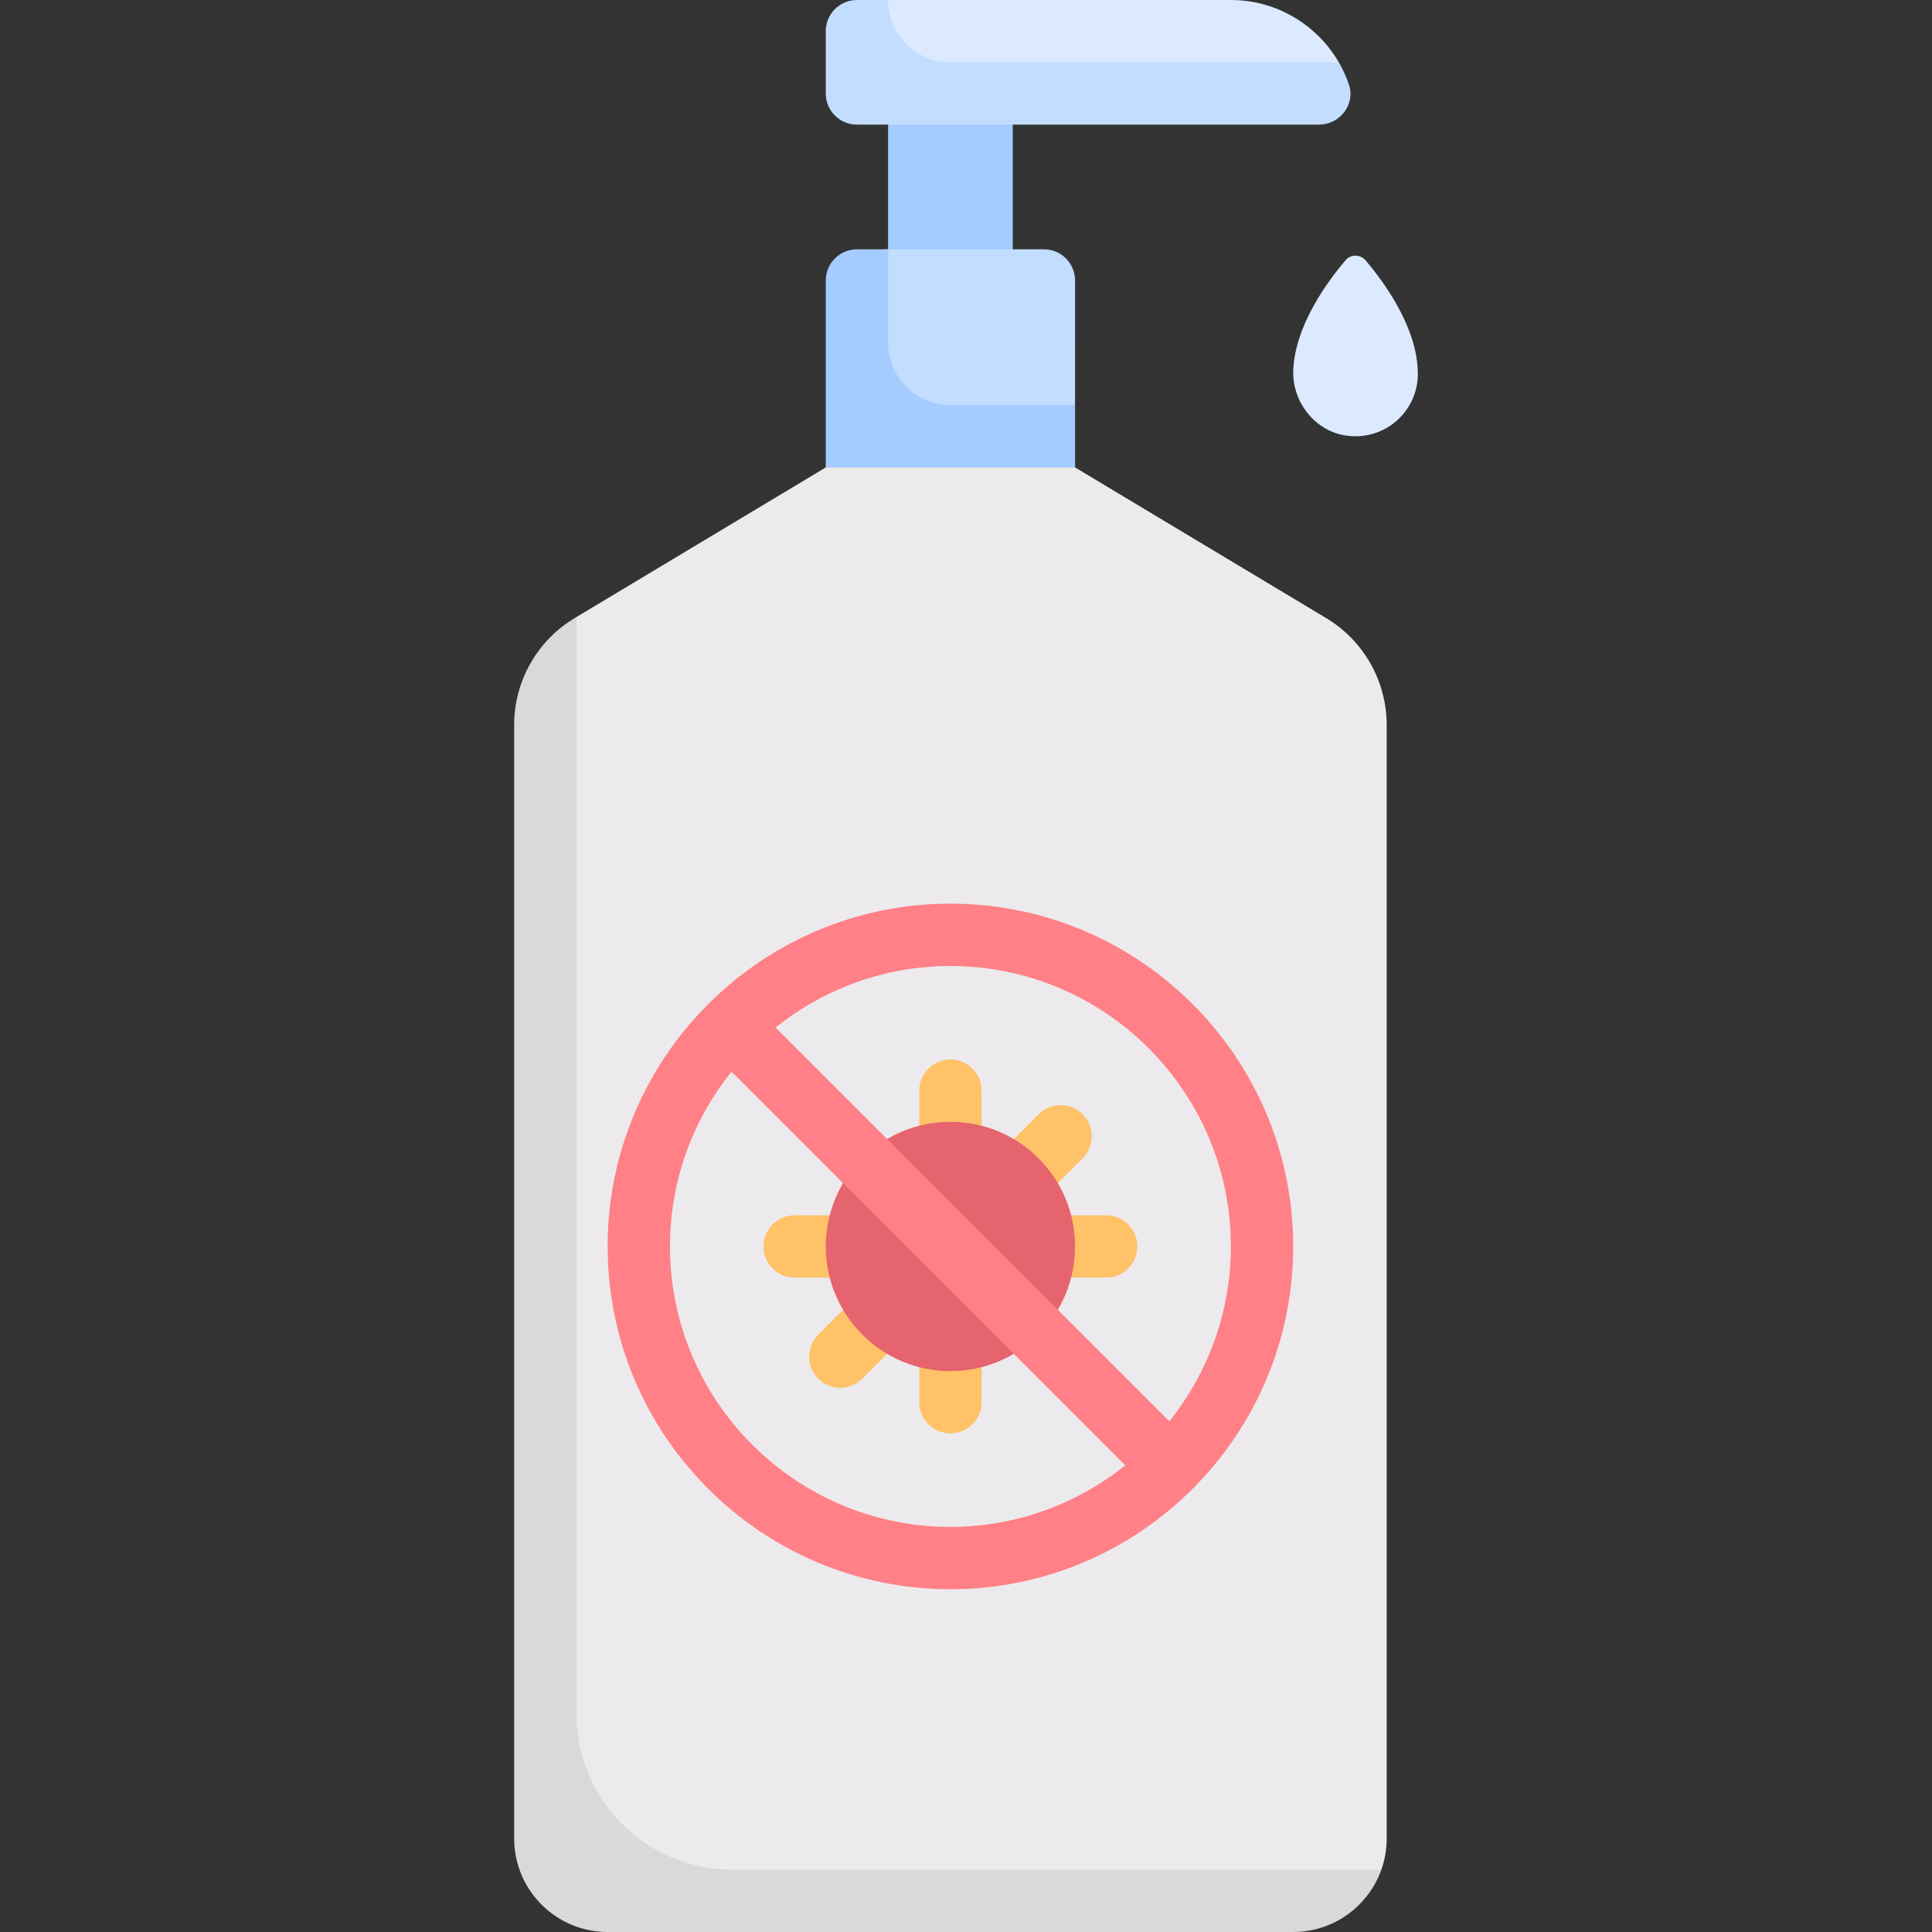 <svg id="Capa_1" enable-background="new 0 0 512 512" height="512" viewBox="0 0 512 512" width="512" xmlns="http://www.w3.org/2000/svg"><rect x="0" y="0" width="512" height="512" fill="#333333" stroke="none"/><g><path d="m235.355 24.774h33.032v49.548h-33.032z" fill="#a4ccff"/><path d="m351.447 163.797-66.543-39.926-33.032-28.903-33.032 28.903-66.065 39.639-8.048 28.612v287.604c0 13.682 11.092 24.774 24.774 24.774h173.21l23.365-9.017c.913-2.583 1.409-5.362 1.409-8.257v-295.104c-.001-11.603-6.089-22.355-16.038-28.325z" fill="#eceaec"/><path d="m293.161 322.065h-21.354l15.099-15.099c3.225-3.225 3.225-8.454 0-11.679s-8.454-3.225-11.678 0l-15.099 15.099v-21.353c0-4.561-3.697-8.258-8.258-8.258s-8.258 3.697-8.258 8.258v33.032h-33.032c-4.561 0-8.258 3.697-8.258 8.258 0 4.56 3.697 8.258 8.258 8.258h21.354l-15.099 15.099c-3.225 3.225-3.225 8.454 0 11.678 3.225 3.225 8.454 3.225 11.678 0l15.099-15.099v21.354c0 4.56 3.697 8.258 8.258 8.258s8.258-3.698 8.258-8.258v-33.032h33.032c4.561 0 8.258-3.698 8.258-8.258 0-4.561-3.697-8.258-8.258-8.258z" fill="#ffc269"/><path d="m284.903 107.355-57.806 11.645v-44.677c0-4.561 3.697-8.258 8.258-8.258h41.29c4.561 0 8.258 3.697 8.258 8.258z" fill="#c3ddff"/><path d="m357.486 22.424c-.702-2.07-1.603-4.048-2.681-5.911l-119.45-16.513h-8.259c-4.561 0-8.258 3.697-8.258 8.258v16.516c0 4.561 3.697 8.258 8.258 8.258h122.444c5.518 0 9.716-5.383 7.946-10.608z" fill="#c3ddff"/><path d="m375.742 99.097c0 10.141-9.14 18.148-19.632 16.231-7.917-1.446-13.652-9.019-13.386-17.062.399-12.077 9.336-24.005 13.888-29.323 1.399-1.635 3.89-1.567 5.287.069 4.675 5.474 13.843 17.78 13.843 30.085z" fill="#dbeaff"/><circle cx="251.871" cy="330.323" fill="#e5646e" r="33.032"/><path d="m152.774 454.194v-290.684l-.479.287c-9.949 5.97-16.037 16.722-16.037 28.325v295.104c0 13.682 11.092 24.774 24.774 24.774h181.678c10.771 0 19.956-6.916 23.368-16.516h-172.013c-22.805 0-41.291-18.486-41.291-41.29z" fill="#dad8db"/><path d="m235.355 90.839v-24.774h-8.258c-4.561 0-8.258 3.697-8.258 8.258v49.548h66.065v-16.516h-33.032c-9.123 0-16.517-7.395-16.517-16.516z" fill="#a4ccff"/><path d="m354.8 16.516c-5.718-9.849-16.398-16.516-28.606-16.516h-90.839c0 9.122 7.395 16.516 16.516 16.516z" fill="#dbeaff"/><path d="m251.871 239.484c-50.089 0-90.839 40.75-90.839 90.839s40.75 90.839 90.839 90.839 90.839-40.75 90.839-90.839-40.75-90.839-90.839-90.839zm74.323 90.839c0 17.522-6.129 33.617-16.308 46.337l-104.352-104.352c12.72-10.179 28.815-16.308 46.337-16.308 40.984 0 74.323 33.339 74.323 74.323zm-148.646 0c0-17.522 6.129-33.617 16.308-46.337l104.351 104.351c-12.719 10.179-28.815 16.308-46.337 16.308-40.983 0-74.322-33.339-74.322-74.322z" fill="#ff8086"/></g></svg>
